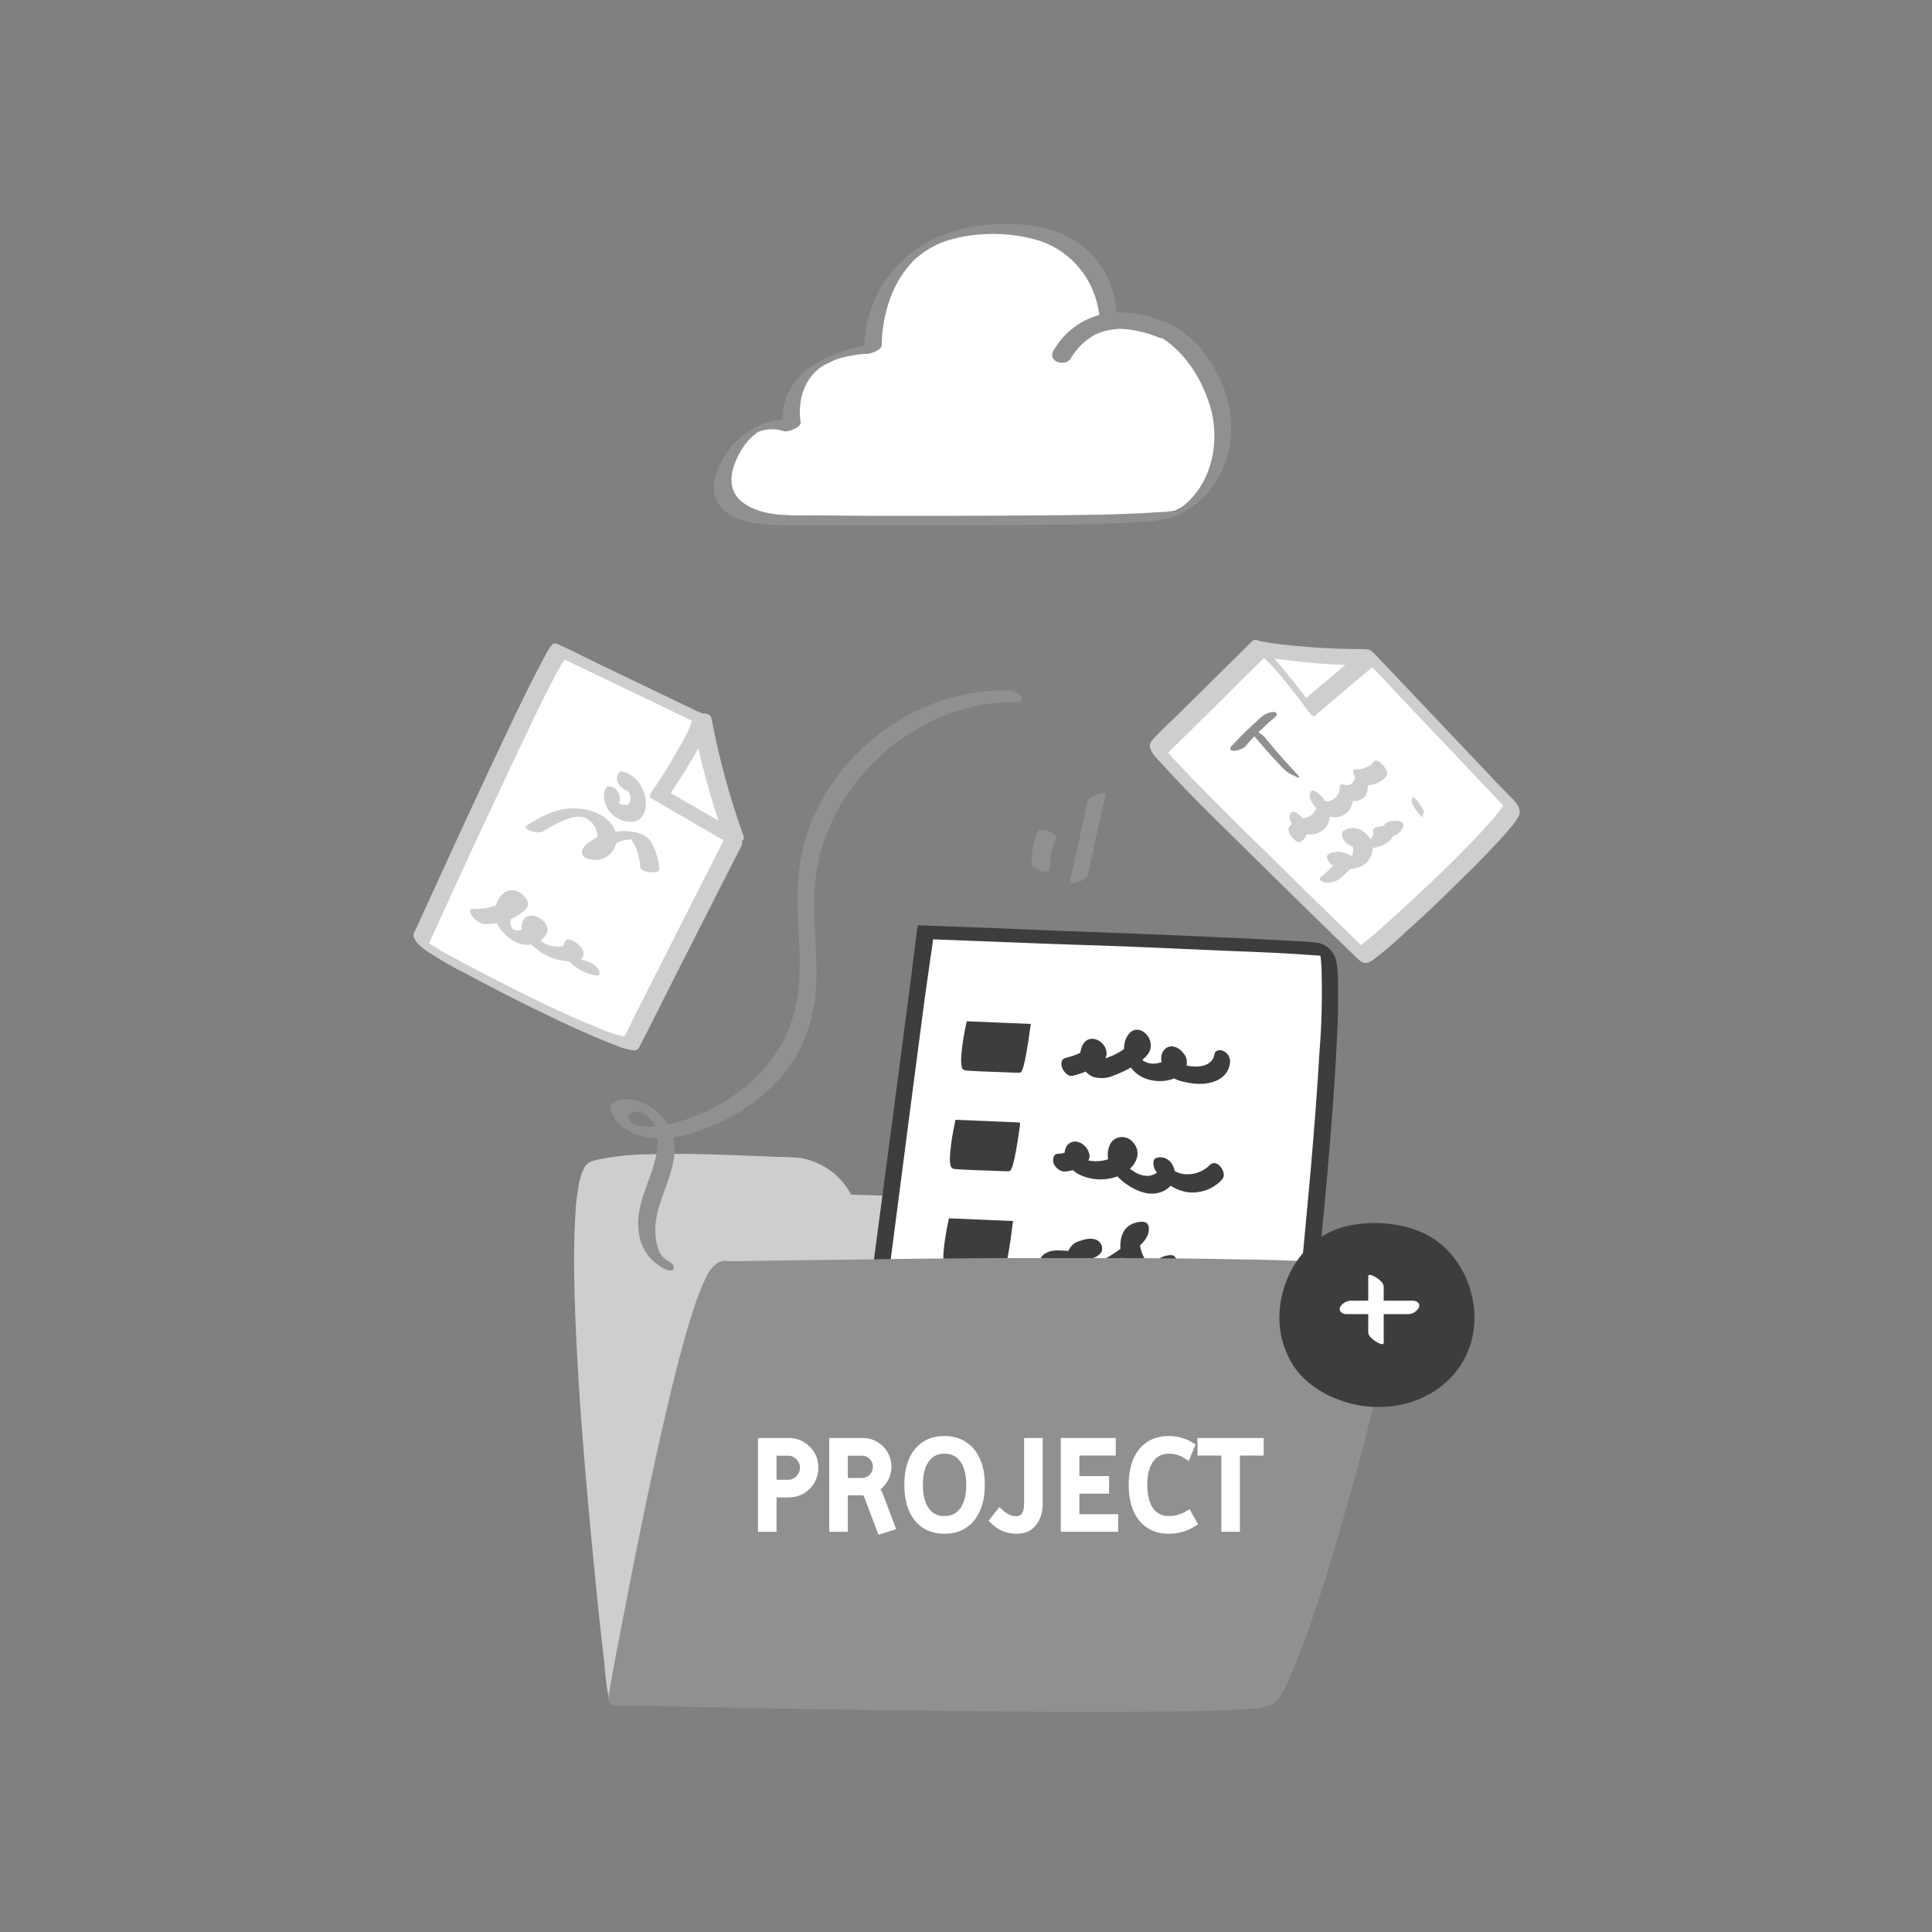 <svg width="240" height="240" viewBox="0 0 240 240" fill="none" xmlns="http://www.w3.org/2000/svg">
<rect x="0" y="0" width="240" height="240" fill="#808080" stroke="none"/>
<path d="M76.704 210.911C76.704 210.911 68.928 146.255 74.448 144.623C79.968 142.991 94.752 144.143 99.024 144.143C103.296 144.143 105.024 148.799 105.024 148.799C105.024 148.799 143.856 150.047 146.64 150.815C149.424 151.583 137.904 210.911 137.904 210.911H76.704Z" fill="#CECECE"/>
<path d="M77.808 211.2C77.712 210.24 77.568 209.28 77.472 208.272C77.184 205.728 76.896 203.184 76.656 200.64C76.272 197.04 75.936 193.44 75.6 189.84C75.216 185.712 74.88 181.584 74.544 177.456C74.256 173.376 73.968 169.248 73.776 165.168C73.632 161.664 73.536 158.16 73.584 154.656C73.536 152.208 73.776 149.76 74.256 147.36C74.4 146.688 74.64 146.064 74.976 145.488C75.072 145.344 75.024 145.392 75.168 145.296C75.264 145.248 75.312 145.2 75.408 145.152C75.504 145.104 75.408 145.152 75.36 145.152C75.456 145.104 75.552 145.104 75.648 145.056C75.84 145.008 76.08 144.96 76.272 144.912C76.752 144.816 77.28 144.72 77.76 144.672C82.848 144 88.08 144.288 93.168 144.48C95.184 144.576 97.2 144.672 99.264 144.72C99.696 144.72 100.128 144.72 100.56 144.816C100.704 144.864 100.848 144.912 100.944 144.96C101.136 145.056 101.328 145.2 101.52 145.296C102.576 146.16 103.392 147.264 103.92 148.56C104.112 149.136 105.264 149.376 105.744 149.376L111.744 149.568C116.256 149.712 120.72 149.904 125.232 150.048C129.936 150.24 134.592 150.432 139.296 150.72C141.024 150.816 142.752 150.912 144.48 151.056L145.44 151.152H145.632L146.016 151.2C146.208 151.2 146.4 151.248 146.592 151.248L146.832 151.296C147.12 151.344 146.64 151.248 146.784 151.296C146.4 151.152 146.016 151.008 145.728 150.768C145.824 150.864 145.728 150.816 145.728 150.72C145.728 150.816 145.824 150.912 145.824 151.008C145.92 151.296 145.92 151.632 145.968 151.92C146.016 152.976 145.968 154.032 145.872 155.088C145.632 158.592 145.104 162.144 144.624 165.6C143.952 170.16 143.232 174.72 142.464 179.28C141.696 183.936 140.88 188.544 140.016 193.2C139.344 196.944 138.624 200.688 137.952 204.432C137.568 206.4 137.184 208.32 136.8 210.288C136.8 210.384 136.752 210.48 136.752 210.528L137.184 210.384H83.568C81.072 210.384 78.576 210.336 76.128 210.384H76.032C75.6 210.384 75.504 210.624 75.84 210.912C76.32 211.248 76.848 211.488 77.424 211.488H131.04C133.536 211.488 136.032 211.536 138.48 211.488H138.576C138.672 211.488 138.96 211.488 139.008 211.344C139.296 209.952 139.536 208.56 139.776 207.216C140.448 203.712 141.072 200.256 141.744 196.752C142.608 192.144 143.424 187.584 144.192 182.976C145.008 178.272 145.776 173.568 146.496 168.864C147.072 165.072 147.6 161.232 147.984 157.392C148.08 156.096 148.224 154.848 148.224 153.552C148.272 152.832 148.224 152.112 147.984 151.44C147.552 150.48 146.208 150.336 145.248 150.24C143.856 150.096 142.512 150 141.12 149.904C136.704 149.616 132.288 149.424 127.92 149.232C123.072 149.04 118.272 148.848 113.424 148.656L104.736 148.368H104.304L106.128 149.232C105.552 147.84 104.64 146.592 103.44 145.632C102.288 144.72 100.896 144.096 99.456 143.856C98.496 143.76 97.584 143.712 96.624 143.712C91.536 143.52 86.4 143.232 81.312 143.376C78.96 143.376 76.608 143.568 74.256 144.048C73.44 144.24 72.912 144.384 72.528 145.152C72.192 145.872 71.952 146.64 71.856 147.408C71.664 148.56 71.52 149.712 71.472 150.912C71.28 154.176 71.28 157.44 71.376 160.704C71.472 164.736 71.712 168.768 71.952 172.8C72.24 177.072 72.576 181.344 72.96 185.616C73.296 189.504 73.68 193.392 74.064 197.28C74.352 200.256 74.688 203.232 75.024 206.16C75.168 207.6 75.264 209.136 75.552 210.576C75.552 210.624 75.552 210.72 75.552 210.768C75.648 211.2 77.904 211.728 77.808 211.2Z" fill="#CECECE"/>
<path d="M125.376 85.775C114.768 85.439 104.544 92.495 100.704 102.335C99.696 104.927 99.168 107.711 99.072 110.495C98.976 114.047 99.456 117.551 99.312 121.103C99.264 124.127 98.496 127.151 97.056 129.791C95.664 132.143 93.84 134.159 91.632 135.743C89.184 137.519 86.4 138.863 83.424 139.583C82.176 139.967 80.832 140.063 79.536 139.871C79.296 139.823 79.056 139.775 78.864 139.679C78.864 139.679 78.48 139.487 78.672 139.583C78.432 139.487 78.672 139.631 78.528 139.487C78.384 139.391 78.288 139.295 78.24 139.151C78.096 138.911 78.048 138.623 78.048 138.335L77.904 138.575C78.72 137.903 79.92 137.999 80.592 138.767C80.64 138.815 80.64 138.815 80.688 138.863C81.792 140.111 81.84 141.743 81.552 143.327C80.928 146.735 78.72 149.759 79.392 153.359C79.68 155.135 80.784 156.671 82.368 157.535C82.656 157.679 83.424 158.063 83.664 157.631C83.904 157.199 83.136 156.671 82.896 156.575C81.648 155.903 81.408 154.031 81.408 152.687C81.408 150.719 82.224 148.895 82.848 147.071C83.472 145.247 84.192 142.991 83.568 140.975C82.944 139.247 81.648 137.807 79.92 137.039C79.152 136.655 78.288 136.511 77.424 136.559C77.088 136.607 76.704 136.703 76.416 136.847C75.984 137.087 75.792 137.279 75.888 137.759C76.176 139.439 77.76 140.495 79.248 140.975C82.56 142.127 86.352 140.831 89.376 139.439C92.784 137.903 95.712 135.599 97.968 132.623C100.416 129.263 101.376 125.375 101.424 121.247C101.472 116.687 100.704 112.079 101.568 107.519C102.24 104.015 103.728 100.703 105.84 97.871C110.016 92.111 116.64 87.983 123.792 87.311C124.656 87.215 125.568 87.215 126.432 87.215C126.912 87.215 127.104 86.927 126.816 86.543C126.48 86.111 125.952 85.823 125.376 85.775Z" fill="#909090"/>
<path d="M114.912 115.919C114.912 115.919 161.52 117.599 164.496 118.079C167.472 118.559 160.176 181.919 160.176 181.919L106.848 177.551L114.912 115.919Z" fill="white"/>
<path d="M115.824 116.687L122.112 116.927C126.96 117.119 131.76 117.311 136.608 117.455C141.984 117.647 147.312 117.887 152.688 118.127C156.384 118.271 160.176 118.415 163.776 118.703C164.208 118.751 164.592 118.751 165.024 118.799C165.264 118.847 165.456 118.895 165.024 118.751C164.688 118.607 164.4 118.415 164.112 118.127L163.92 117.935C163.776 117.743 163.872 117.791 163.872 117.935C163.872 118.079 163.872 117.839 163.872 117.983C163.872 118.127 163.92 118.127 163.92 118.175C163.968 118.367 164.016 118.559 164.016 118.703C164.112 119.183 164.112 119.663 164.16 120.143C164.256 123.599 164.208 127.055 163.92 130.511C163.632 135.455 163.248 140.399 162.816 145.391C162.336 150.623 161.856 155.903 161.328 161.135C160.896 165.455 160.416 169.823 159.936 174.143C159.696 176.399 159.456 178.703 159.168 180.959C159.168 181.055 159.168 181.151 159.12 181.247L159.36 181.103L154.032 180.671L141.36 179.615L125.904 178.367L112.656 177.263C110.496 177.071 108.336 176.783 106.128 176.735H106.08L107.808 178.079L108.624 171.935L110.544 157.247L112.848 139.487L114.864 124.079L115.584 118.991C115.728 118.175 115.824 117.407 115.92 116.591C115.92 116.543 115.92 116.543 115.92 116.495C115.968 115.967 114 114.863 113.952 115.247L113.184 121.391L111.264 136.079L108.912 153.839L106.896 169.247L106.224 174.287C106.08 175.103 105.984 175.871 105.936 176.687C105.936 176.735 105.936 176.783 105.936 176.783C105.888 177.023 106.464 177.455 106.608 177.551C106.896 177.839 107.28 178.031 107.664 178.127L112.992 178.559L125.664 179.615L141.12 180.863L154.368 181.967C156.528 182.159 158.688 182.447 160.848 182.495H160.944C161.088 182.495 161.184 182.495 161.184 182.351C161.376 180.719 161.568 179.087 161.712 177.455C162.144 173.375 162.576 169.343 163.008 165.263C163.536 160.031 164.064 154.799 164.544 149.615C165.024 144.431 165.456 139.295 165.792 134.111C166.032 130.271 166.272 126.383 166.224 122.495C166.224 121.439 166.176 120.383 165.984 119.327C165.696 118.175 164.784 117.311 163.68 117.119C162.672 116.975 161.568 116.927 160.56 116.879C158.688 116.783 156.864 116.687 154.992 116.591C149.808 116.351 144.576 116.111 139.392 115.919C134.208 115.727 128.928 115.535 123.648 115.295L114.528 114.959H114.096C113.712 114.959 114.48 115.727 114.528 115.775C114.864 116.351 115.296 116.591 115.824 116.687Z" fill="#3D3D3D"/>
<path d="M120.288 127.104C120.288 127.104 119.184 132.624 119.904 132.72C120.624 132.816 126.288 133.008 126.672 133.008C127.056 133.008 127.824 127.392 127.824 127.392L120.288 127.104Z" fill="#3D3D3D"/>
<path d="M126.672 133.247H126C123.408 133.151 120.384 133.055 119.856 132.959C119.76 132.959 119.664 132.863 119.568 132.767C119.04 131.999 119.856 127.871 120.048 127.055L120.096 126.863L128.064 127.199L128.016 127.439C127.248 133.055 126.912 133.247 126.672 133.247ZM120 132.479C120.672 132.575 124.56 132.719 126.048 132.719H126.576C126.816 132.239 127.2 129.839 127.536 127.583L120.48 127.295C120.048 129.599 119.712 132.095 120 132.479Z" fill="#3D3D3D"/>
<path d="M118.944 139.344C118.944 139.344 117.84 144.864 118.56 144.96C119.28 145.056 124.944 145.248 125.328 145.248C125.712 145.248 126.48 139.68 126.48 139.68L118.944 139.344Z" fill="#3D3D3D"/>
<path d="M125.328 145.488H124.656C122.064 145.392 119.04 145.296 118.464 145.2C118.368 145.2 118.272 145.104 118.176 145.008C117.648 144.24 118.464 140.112 118.656 139.296L118.704 139.104L126.672 139.44L126.72 139.68C125.952 145.296 125.568 145.488 125.328 145.488ZM119.136 139.584C118.704 141.888 118.368 144.432 118.656 144.768C119.184 144.864 123.216 144.96 124.704 145.008H125.232C125.472 144.528 125.904 142.128 126.192 139.872L119.136 139.584Z" fill="#3D3D3D"/>
<path d="M118.128 151.583C118.128 151.583 117.024 157.103 117.744 157.199C118.464 157.295 124.128 157.487 124.512 157.487C124.896 157.487 125.664 151.871 125.664 151.871L118.128 151.583Z" fill="#3D3D3D"/>
<path d="M124.512 157.728H123.84C121.248 157.632 118.224 157.536 117.648 157.44C117.552 157.44 117.456 157.344 117.36 157.248C116.832 156.48 117.648 152.352 117.84 151.536L117.888 151.344L125.856 151.68L125.808 151.92C125.136 157.488 124.752 157.728 124.512 157.728ZM117.792 156.96C118.464 157.056 122.4 157.2 123.84 157.2H124.368C124.608 156.72 125.04 154.32 125.328 152.064L118.272 151.776C117.888 154.08 117.552 156.576 117.792 156.96Z" fill="#3D3D3D"/>
<path d="M128.928 103.247C128.4 104.543 128.16 105.935 128.112 107.327C128.112 107.471 128.4 107.711 128.544 107.807C128.784 107.999 129.072 108.095 129.408 108.191C129.648 108.287 129.888 108.287 130.128 108.239C130.32 108.191 130.368 108.143 130.368 107.951C130.368 107.903 130.368 107.807 130.368 107.711V107.855C130.416 106.559 130.704 105.311 131.184 104.111C131.232 103.967 131.088 103.775 130.992 103.679C130.56 103.295 129.984 103.103 129.408 103.055C129.216 103.103 128.976 103.103 128.928 103.247Z" fill="#909090"/>
<path d="M135.12 99.455L132.912 109.535C132.816 109.919 133.728 109.631 133.872 109.583C134.208 109.487 135.024 109.151 135.12 108.767L137.328 98.687C137.424 98.303 136.512 98.591 136.368 98.639C136.032 98.783 135.216 99.071 135.12 99.455Z" fill="#909090"/>
<path d="M133.296 133.631C134.256 133.391 135.12 133.055 135.984 132.575C136.8 132.143 137.664 131.567 137.424 130.511C137.232 129.599 136.176 128.783 135.216 129.119C134.4 129.455 134.16 130.511 134.16 131.327C134.16 132.383 134.784 133.343 135.792 133.775C136.608 134.015 137.52 133.967 138.288 133.631C139.2 133.295 140.112 132.863 140.928 132.335C141.6 131.903 142.512 131.327 142.848 130.511C143.184 129.503 142.704 128.447 141.744 128.015C140.784 127.631 140.064 128.399 139.776 129.263C139.248 130.943 140.256 132.911 141.744 133.727C143.232 134.543 145.536 134.543 146.832 133.343C147.552 132.719 147.648 131.567 147.024 130.847C146.496 130.127 145.488 129.647 144.768 130.271C143.904 131.039 144.24 132.335 144.864 133.151C145.584 134.111 146.736 134.351 147.84 134.543C149.76 134.879 152.448 134.447 152.784 132.095C152.88 131.471 152.592 130.895 152.064 130.607C151.68 130.367 150.96 130.367 150.864 130.943C150.672 132.239 149.328 132.575 148.176 132.479C147.792 132.431 147.456 132.383 147.072 132.335C146.784 132.239 146.496 132.143 146.208 132.095C146.256 132.095 145.92 132.047 146.16 132.143C146.16 132.143 146.256 132.335 146.208 132.191C146.16 131.999 146.016 131.855 145.824 131.759C145.152 131.039 145.632 131.327 145.344 131.471C144.432 131.999 143.184 132.431 142.176 131.855C141.888 131.711 141.696 131.423 141.648 131.135C141.6 130.943 141.6 130.799 141.648 130.607C141.648 130.559 141.792 130.079 141.888 130.127L141.408 129.935C141.312 129.167 141.168 128.927 140.976 129.215C140.928 129.263 140.928 129.311 140.88 129.359C140.784 129.455 140.64 129.551 140.544 129.647C140.256 129.887 139.968 130.079 139.632 130.319C139.008 130.751 138.384 131.087 137.712 131.327C137.424 131.423 137.088 131.567 136.8 131.663C136.656 131.711 136.464 131.759 136.32 131.759C136.224 131.759 136.08 131.711 135.984 131.759C135.888 131.807 136.128 132.191 136.224 132.047C136.32 131.903 136.224 131.855 136.224 131.759C136.272 131.615 136.32 131.519 136.32 131.375L136.416 131.231C136.272 131.231 136.128 131.183 136.032 131.087L135.648 130.559L135.696 130.655L135.552 130.079C135.552 129.983 135.504 130.079 135.408 130.127C135.312 130.175 135.168 130.271 135.072 130.319C134.784 130.511 134.496 130.655 134.16 130.799C133.584 131.087 132.96 131.279 132.336 131.423C131.184 131.807 132.288 133.919 133.296 133.631Z" fill="#3D3D3D"/>
<path d="M132.192 145.536C133.344 145.488 134.4 145.008 135.168 144.192C135.36 143.904 135.408 143.52 135.264 143.184C135.072 142.56 134.544 142.032 133.872 141.84C133.296 141.696 132.672 141.984 132.432 142.512C131.808 143.808 132.816 145.2 133.92 145.824C135.888 146.88 138.576 146.736 140.304 145.248C141.312 144.336 141.744 142.992 140.736 141.888C140.16 141.168 139.104 141.024 138.336 141.6C138.096 141.792 137.904 142.08 137.808 142.368C136.8 145.008 139.776 147.504 142.032 148.128C143.28 148.512 144.864 148.176 145.632 147.024C146.064 146.304 146.064 145.392 145.632 144.672C145.248 143.952 144.384 143.568 143.616 143.856C143.088 144.048 143.28 144.96 143.472 145.296C144.336 146.736 145.776 147.792 147.408 148.08C149.04 148.32 150.72 147.744 151.824 146.496C152.544 145.728 151.152 143.808 150.288 144.72C148.848 146.208 146.064 146.4 144.912 144.48L144.768 145.92L144.672 145.968L144.24 145.632C143.856 145.248 144.192 145.152 143.904 145.488C143.808 145.584 143.712 145.68 143.568 145.776C143.328 145.92 143.04 146.016 142.752 146.064C142.032 146.112 141.312 145.872 140.736 145.44C140.304 145.2 139.92 144.816 139.632 144.384C139.536 144.144 139.536 143.904 139.632 143.664C139.68 143.568 139.776 143.52 139.824 143.472H139.872C140.064 143.424 139.968 143.28 139.536 143.088L139.44 142.512C139.44 143.04 138.72 143.52 138.24 143.76C137.712 144.048 137.088 144.192 136.464 144.24C135.888 144.288 135.264 144.192 134.688 144.048C134.592 144.048 133.968 143.712 133.968 143.712C133.968 143.712 134.16 143.952 134.064 144.048C133.968 144 133.824 143.952 133.776 143.856L133.44 143.328L133.488 143.424L133.584 142.416C133.008 142.992 132.192 143.328 131.376 143.328C130.8 143.328 130.752 144.192 130.896 144.576C131.136 145.056 131.616 145.488 132.192 145.536Z" fill="#3D3D3D"/>
<path d="M129.696 156.479L132.48 156.575C133.296 156.671 134.16 156.623 134.976 156.527C135.648 156.383 136.704 156.047 136.896 155.327C136.992 154.847 136.752 154.319 136.32 154.079C135.648 153.695 134.736 153.935 134.064 154.175C133.392 154.367 132.912 154.847 132.672 155.519C132.336 156.911 133.776 157.679 134.976 157.679C136.8 157.727 138.576 156.767 140.064 155.807C141.168 155.135 142.896 153.983 142.704 152.447C142.56 151.439 141.36 151.775 140.688 152.015C140.016 152.303 139.536 152.879 139.344 153.551C139.008 154.703 139.152 155.951 139.776 157.007C140.544 158.399 142.08 159.167 143.664 158.927C144.528 158.783 145.536 158.495 146.016 157.727C146.4 157.199 146.352 156.479 145.872 156.047C145.44 155.663 143.856 156.191 143.664 156.671C143.136 158.063 145.2 158.831 146.208 159.119C147.744 159.503 149.376 159.455 150.864 158.927C151.104 158.831 152.016 158.591 151.92 158.207C151.824 157.823 150.864 158.111 150.672 158.159C149.76 158.447 148.8 158.399 147.936 158.111C147.216 157.871 145.584 157.199 145.968 156.239L143.76 156.863C144 157.103 144.096 157.439 143.952 157.775C143.904 157.871 143.904 157.967 143.856 158.015C143.664 158.255 143.808 158.207 144.288 157.967C144.096 157.871 143.904 157.823 143.712 157.775C143.04 157.487 142.512 156.959 142.176 156.335C141.84 155.711 141.6 155.039 141.6 154.319C141.6 153.935 141.6 153.599 141.696 153.263C141.744 152.927 141.888 152.591 142.08 152.303L141.312 152.639L141.456 152.591L140.4 152.687L140.544 152.735L140.352 152.591C141.168 153.887 139.296 155.087 138.432 155.663C137.568 156.239 136.272 157.151 135.36 155.999C135.216 155.807 135.072 155.567 135.072 155.279C135.072 154.991 135.216 154.847 135.264 154.559C135.456 154.319 135.312 154.367 134.784 154.607C134.256 154.607 134.112 154.703 134.352 154.799C134.4 154.895 134.544 154.943 134.592 155.039C134.736 155.279 134.64 155.423 134.736 155.615C134.736 155.663 134.688 155.711 134.688 155.759L135.504 155.471C135.36 155.471 135.168 155.471 135.024 155.471L133.872 155.423L131.328 155.327C130.752 155.327 130.176 155.471 129.696 155.807C129.168 156.239 129.168 156.479 129.696 156.479Z" fill="#3D3D3D"/>
<path d="M87.264 89.327L69.504 80.831C68.736 80.447 52.56 116.111 52.176 116.879C51.792 117.647 77.712 130.847 78.384 129.455C79.056 128.063 91.248 104.111 91.248 104.111C88.56 99.935 87.264 89.327 87.264 89.327Z" fill="white"/>
<path d="M86.928 88.511L74.448 82.511C72.72 81.695 71.04 80.783 69.264 80.015C68.832 79.823 68.64 79.967 68.4 80.303C68.064 80.783 67.776 81.311 67.536 81.791C65.184 86.159 63.12 90.719 60.96 95.231C58.512 100.463 56.112 105.647 53.712 110.927L51.648 115.439L51.408 115.919C51.408 115.967 51.36 116.015 51.36 116.063V116.111C51.456 115.871 51.36 116.111 51.36 116.159C51.456 117.023 52.32 117.647 52.992 118.127C54.672 119.231 56.4 120.239 58.176 121.103C60.768 122.495 63.36 123.839 66 125.135C68.544 126.383 71.136 127.631 73.728 128.735C74.736 129.167 75.792 129.599 76.8 129.983C77.376 130.223 78 130.367 78.624 130.463C79.056 130.511 79.248 130.415 79.44 130.031L80.4 128.159L83.856 121.295L91.344 106.559L92.112 105.071C92.256 104.783 92.208 104.399 91.968 104.159C91.584 103.535 91.296 102.863 91.008 102.143C89.712 98.879 89.04 95.375 88.512 91.919C88.416 91.247 88.32 90.575 88.224 89.903C88.176 89.375 87.6 88.895 87.168 88.607C86.928 88.415 86.4 88.223 86.448 88.703C86.88 92.591 87.696 96.431 88.896 100.127C89.328 101.471 89.904 102.719 90.624 103.919L90.48 103.247L85.968 112.127C83.616 116.735 81.312 121.343 78.96 125.951L78 127.919C77.904 128.111 77.808 128.303 77.712 128.495C77.616 128.687 77.52 128.735 77.664 128.687C77.616 128.687 77.568 128.735 77.52 128.735C77.328 128.735 77.616 128.783 77.376 128.735C77.136 128.687 76.896 128.639 76.656 128.543C75.936 128.351 75.216 128.063 74.544 127.775C69.84 125.903 65.328 123.647 60.864 121.343C58.8 120.287 56.736 119.183 54.72 118.079L54.576 117.983C54.432 117.935 54.72 118.079 54.576 117.983L54.288 117.791L53.808 117.503C53.52 117.311 53.232 117.167 52.944 116.975L52.656 116.783L52.512 116.687C52.416 116.639 52.8 116.879 52.608 116.735C52.416 116.591 52.752 116.879 52.656 116.783C52.896 117.023 53.04 117.359 53.136 117.695C53.136 117.791 53.088 117.839 53.136 117.647V117.599C53.136 117.551 53.184 117.503 53.184 117.455C53.28 117.311 53.328 117.167 53.376 117.023L54.048 115.535C54.816 113.807 55.632 112.127 56.4 110.399C58.608 105.551 60.864 100.751 63.12 95.951C65.04 91.919 66.912 87.839 68.976 83.903C69.264 83.423 69.504 82.895 69.792 82.415C69.888 82.271 70.272 81.887 70.272 81.791C70.224 81.935 69.696 81.599 69.888 81.791C69.936 81.839 70.032 81.887 70.08 81.887L70.848 82.271L73.44 83.519L86.64 89.855L87.552 90.287C87.984 90.479 88.176 90.239 87.984 89.855C87.888 89.183 87.456 88.751 86.928 88.511Z" fill="#CECECE"/>
<path d="M81.984 98.735C81.984 98.735 86.832 91.631 87.264 89.327C88.224 94.367 89.568 99.311 91.296 104.111L81.984 98.735Z" fill="white"/>
<path d="M83.04 98.927C83.904 97.631 84.768 96.335 85.536 95.039C86.16 93.983 86.784 92.927 87.36 91.871C87.84 91.103 88.176 90.287 88.416 89.375L86.064 89.519C86.976 94.559 88.32 99.503 90.096 104.303L92.256 103.679L84.096 98.975L82.944 98.303C82.416 98.015 81.792 98.015 81.264 98.255C80.928 98.399 80.448 98.927 80.976 99.215L89.088 103.919L90.24 104.591C90.672 104.831 91.152 104.879 91.632 104.735C91.872 104.687 92.544 104.351 92.4 103.967C90.672 99.167 89.328 94.223 88.368 89.183C88.224 88.319 86.16 88.559 86.016 89.327C85.776 90.191 85.44 90.959 85.008 91.727C84.48 92.735 83.856 93.743 83.28 94.751C82.512 96.047 81.696 97.295 80.832 98.543C80.256 99.503 82.608 99.599 83.04 98.927Z" fill="#CECECE"/>
<path d="M60.048 114.767C61.344 114.863 62.688 114.623 63.84 113.999C64.368 113.711 64.896 113.375 65.328 112.943C65.904 112.319 65.472 111.599 64.896 111.119C63.792 110.159 62.544 110.543 61.872 111.791C61.248 112.943 61.344 114.335 62.16 115.391C62.928 116.495 64.32 117.455 65.712 117.359C66.24 117.311 66.768 117.119 67.2 116.783C67.632 116.495 68.112 115.871 68.016 115.295C67.728 113.999 65.472 112.943 64.896 114.575C64.416 115.919 65.808 117.263 66.768 117.983C67.968 118.943 69.456 119.423 70.992 119.423C71.568 119.423 72.432 119.327 72.48 118.559C72.528 117.695 71.52 116.927 70.8 116.735C70.656 116.687 70.368 116.639 70.272 116.783C69.648 117.695 70.176 118.847 70.848 119.567C71.712 120.383 72.768 120.959 73.92 121.151C74.4 121.247 74.592 121.007 74.4 120.575C74.112 120.047 73.68 119.663 73.104 119.471C72.672 119.375 72.288 119.183 71.904 119.087C72.096 119.279 72.096 119.327 72 119.183C71.952 119.087 71.952 118.991 71.904 118.895C71.904 118.655 71.952 118.463 72.096 118.271L71.568 118.319L71.712 118.367L70.944 117.935L71.04 118.031L70.512 117.359C70.608 117.551 69.264 117.599 69.168 117.599C68.64 117.551 68.16 117.455 67.68 117.215C67.392 117.071 67.104 116.831 66.912 116.591C66.768 116.399 66.72 116.159 66.816 115.919C66.864 115.775 66.912 115.679 67.008 115.535C67.248 115.295 67.296 115.535 66.912 115.247L66.096 114.383L66.144 114.527L66.048 114.143C66.048 115.007 64.272 116.111 63.648 115.343C63.264 114.863 63.408 113.951 63.648 113.423C63.792 113.087 64.416 112.079 64.896 112.223L64.128 111.791C63.936 111.119 63.696 110.975 63.456 111.263C63.36 111.359 63.264 111.455 63.168 111.503C63.072 111.551 62.88 111.743 62.736 111.839C61.584 112.655 60.192 112.991 58.752 112.895C58.224 112.847 58.416 113.471 58.608 113.759C58.992 114.287 59.472 114.623 60.048 114.767Z" fill="#CECECE"/>
<path d="M67.44 103.294C68.4 102.67 69.36 102.142 70.416 101.758C71.232 101.47 72.24 101.23 73.008 101.758C73.776 102.238 74.256 103.102 74.208 104.062C74.16 104.878 73.632 105.838 72.816 106.03L74.688 106.414C74.352 106.03 75.744 105.166 75.936 105.022C76.56 104.638 77.232 104.398 78 104.302C78.144 104.302 78.288 104.302 78.384 104.254C78.624 104.254 78.624 104.254 78.48 104.254C78.336 104.254 78.336 104.254 78.48 104.35C78.624 104.686 78.864 104.974 79.008 105.31C79.296 106.078 79.488 106.894 79.536 107.71C79.584 108.43 81.936 108.574 81.888 108.046C81.84 106.846 81.504 105.646 80.88 104.59C80.112 103.438 78.528 103.198 77.232 103.246C76.032 103.294 74.832 103.582 73.824 104.206C73.152 104.638 71.712 105.502 72.528 106.414C72.912 106.798 73.92 106.894 74.4 106.798C75.648 106.558 76.56 105.502 76.608 104.254C76.656 102.958 75.696 101.854 74.64 101.23C73.152 100.462 71.472 100.222 69.84 100.558C68.256 100.846 66.816 101.662 65.472 102.526C65.04 102.766 65.52 103.054 65.808 103.198C66.192 103.342 67.008 103.534 67.44 103.294Z" fill="#CECECE"/>
<path d="M75.264 97.918C75.024 98.35 74.976 98.831 75.072 99.311C75.168 99.934 75.408 100.463 75.84 100.943C76.512 101.711 77.52 102.143 78.576 102.095C79.584 102.047 80.112 101.087 80.208 100.223C80.304 99.359 80.112 98.495 79.68 97.727C79.2 96.814 78.384 96.142 77.424 95.855C76.896 95.71 76.56 96.287 76.656 96.766C76.704 97.343 77.088 97.871 77.664 98.111L77.808 98.159C77.952 98.207 77.76 98.111 77.712 98.111C77.808 98.159 77.904 98.207 77.952 98.254L78.048 98.302C78.192 98.398 77.856 98.159 77.952 98.254L78.144 98.447C78.24 98.543 78.048 98.35 78.048 98.35C78.096 98.398 78.144 98.447 78.144 98.447C78.144 98.495 78.24 98.638 78.288 98.638C78.336 98.638 78.096 98.35 78.192 98.543C78.192 98.591 78.24 98.638 78.24 98.638L78.288 98.782C78.288 98.782 78.192 98.447 78.24 98.638C78.24 98.734 78.288 98.782 78.336 98.879C78.384 99.07 78.336 98.782 78.288 98.782C78.24 98.782 78.288 98.879 78.336 98.927C78.336 99.022 78.336 99.118 78.336 99.215C78.336 99.166 78.336 98.927 78.336 99.118C78.336 99.166 78.336 99.215 78.336 99.263C78.336 99.311 78.336 99.359 78.336 99.406C78.336 99.743 78.624 99.983 78.96 99.983C79.296 99.983 79.536 99.695 79.536 99.359C79.536 99.022 79.248 98.782 78.912 98.782C78.624 98.782 78.336 99.022 78.336 99.359C78.288 99.454 78.288 99.55 78.24 99.599C78.24 99.647 78.192 99.695 78.192 99.743C78.144 99.886 78.288 99.647 78.192 99.743C78.144 99.838 78.048 99.886 78 99.983L78.192 99.838C78.096 99.886 78 99.934 77.904 99.983L78.096 99.934C78 99.934 77.904 99.983 77.808 99.983C77.76 99.983 77.52 99.983 77.664 99.983H77.52L77.28 99.934L77.088 99.886L76.992 99.838C77.136 99.886 77.136 99.886 77.04 99.838C76.944 99.79 76.944 99.79 76.896 99.743L76.8 99.695C76.944 99.79 76.944 99.79 76.896 99.743C76.848 99.695 76.656 99.55 76.8 99.695C76.944 99.838 76.8 99.647 76.752 99.647C76.848 99.838 76.896 99.886 76.848 99.743C76.848 99.695 76.8 99.695 76.8 99.647L76.896 99.838C76.896 99.79 76.848 99.743 76.848 99.743C76.8 99.55 76.896 100.031 76.848 99.743C76.8 99.55 76.8 99.983 76.848 99.79V99.695C76.8 99.838 76.8 99.886 76.848 99.79C76.896 99.695 76.896 99.647 76.944 99.599C77.04 99.359 77.04 99.07 76.944 98.782C76.848 98.495 76.704 98.207 76.464 98.014C76.272 97.823 76.032 97.727 75.792 97.727C75.552 97.582 75.36 97.727 75.264 97.918Z" fill="#CECECE"/>
<path d="M156.384 80.543L143.808 93.023C143.232 93.599 168.576 118.079 169.152 118.655C169.728 119.231 188.736 101.231 187.776 100.223C186.816 99.215 170.16 81.647 170.16 81.647C165.744 82.655 156.384 80.543 156.384 80.543Z" fill="white"/>
<path d="M155.568 79.631L146.688 88.415C145.488 89.615 144.144 90.767 143.04 92.063C142.272 92.927 143.808 94.319 144.384 94.943C147.36 98.255 150.576 101.375 153.744 104.495C157.44 108.143 161.136 111.791 164.88 115.439L168.144 118.607C168.384 118.847 168.624 119.087 168.912 119.327C169.584 119.855 170.064 119.615 170.64 119.183C172.032 118.127 173.328 117.023 174.576 115.823C176.544 114.047 178.512 112.223 180.384 110.351C182.208 108.575 184.032 106.799 185.76 104.927C186.384 104.255 187.056 103.535 187.632 102.815C188.064 102.383 188.4 101.855 188.688 101.327C189.168 100.175 187.728 99.119 187.008 98.351C185.424 96.719 183.888 95.039 182.304 93.407C178.848 89.759 175.392 86.111 171.936 82.463L170.832 81.311C170.64 81.119 170.448 80.927 170.256 80.783C169.824 80.543 169.392 80.735 168.912 80.783C168.576 80.831 168.192 80.879 167.856 80.879C164.64 81.071 161.328 80.543 158.208 79.967C157.584 79.871 156.912 79.727 156.288 79.583C155.808 79.487 155.424 79.727 155.52 80.255C155.664 80.831 156.096 81.311 156.672 81.503C158.496 81.935 160.32 82.223 162.144 82.463C164.976 82.847 168.048 83.231 170.88 82.607L169.728 82.079L175.824 88.559C179.04 91.919 182.208 95.279 185.376 98.639C185.856 99.119 186.288 99.599 186.768 100.127C186.912 100.271 187.008 100.415 187.152 100.559C187.2 100.607 187.2 100.655 187.248 100.655C187.056 100.415 186.912 100.127 186.864 99.791C186.816 99.839 186.768 99.935 186.768 100.031C186.768 100.127 186.672 100.223 186.624 100.271L186.528 100.415C186.576 100.319 186.576 100.367 186.48 100.463C186.048 101.039 185.568 101.615 185.088 102.143C182.064 105.551 178.752 108.719 175.44 111.791C173.952 113.183 172.416 114.575 170.88 115.919C170.352 116.351 169.872 116.783 169.296 117.215C169.104 117.359 168.96 117.455 168.768 117.599C168.576 117.743 168.912 117.599 168.768 117.599C168.624 117.599 168.768 117.599 168.864 117.599C169.632 117.743 170.064 118.415 169.632 117.983C169.536 117.887 169.44 117.791 169.344 117.695L168.288 116.639C167.088 115.487 165.888 114.287 164.688 113.135C161.28 109.823 157.92 106.463 154.512 103.151C151.632 100.271 148.752 97.439 145.968 94.463C145.584 94.079 145.248 93.647 144.912 93.263L144.72 93.071C144.624 92.975 144.96 93.359 144.768 93.119C144.72 93.071 144.72 93.023 144.672 92.975C144.768 93.119 144.816 93.215 144.816 93.359C144.816 93.359 144.816 93.983 144.672 93.935L144.72 93.887C144.768 93.839 144.816 93.791 144.864 93.743L145.392 93.215L147.216 91.439L156.576 82.175L157.248 81.503C157.92 80.735 156.288 78.959 155.568 79.631Z" fill="#CECECE"/>
<path d="M162.72 87.887C162.72 87.887 158.16 81.647 156.384 80.543C160.944 81.263 165.552 81.599 170.112 81.599L162.72 87.887Z" fill="white"/>
<path d="M162.816 87.455C161.952 86.303 161.088 85.151 160.176 84.047C159.456 83.135 158.688 82.223 157.92 81.407C157.344 80.735 156.672 80.111 155.952 79.631L156.912 81.599C161.472 82.319 166.08 82.703 170.64 82.655L169.44 80.639L162.048 86.879C161.616 87.263 163.008 89.183 163.344 88.895L170.736 82.655C171.12 82.319 169.968 80.639 169.536 80.639C164.928 80.639 160.32 80.303 155.808 79.583C155.424 79.535 155.808 80.303 155.856 80.399C156.048 80.879 156.384 81.263 156.768 81.599C157.008 81.743 157.248 81.935 157.44 82.127C157.68 82.367 157.968 82.655 158.256 82.991C158.928 83.759 159.552 84.479 160.176 85.295C160.992 86.303 161.808 87.359 162.576 88.415C162.672 88.559 163.152 89.231 163.392 88.895C163.632 88.559 162.96 87.647 162.816 87.455Z" fill="#CECECE"/>
<path d="M168.816 112.656C169.056 112.176 169.344 111.696 169.68 111.264C170.352 110.4 171.12 109.68 171.984 109.008C172.416 108.672 172.896 108.384 173.376 108.144C173.136 108.624 172.848 109.104 172.512 109.536C172.176 109.968 171.84 110.352 171.456 110.736C171.072 111.12 170.688 111.456 170.256 111.792C169.776 112.176 169.344 112.464 168.816 112.656Z" fill="white"/>
<path d="M154.848 92.543C155.376 91.919 155.952 91.343 156.528 90.767C156.816 90.479 157.104 90.239 157.392 89.951L157.872 89.519L158.112 89.327L158.208 89.231C158.016 89.423 158.16 89.279 158.208 89.231C158.352 89.135 158.592 88.943 158.592 88.751C158.592 88.607 158.496 88.463 158.352 88.463C158.112 88.415 157.824 88.463 157.584 88.559C157.296 88.655 157.008 88.799 156.768 88.991C155.472 90.143 154.224 91.343 153.024 92.639C152.928 92.735 152.784 92.927 152.832 93.071C152.88 93.215 153.168 93.263 153.312 93.263C153.6 93.263 153.888 93.167 154.128 93.071C154.464 92.927 154.704 92.783 154.848 92.543Z" fill="#909090"/>
<path d="M155.232 90.719C156.528 92.351 157.92 93.935 159.408 95.471C159.792 95.855 160.272 96.191 160.8 96.383C160.944 96.431 161.184 96.623 161.328 96.575C161.472 96.527 161.376 96.431 161.328 96.383C159.888 94.847 158.496 93.311 157.152 91.631C157.008 91.439 156.816 91.295 156.576 91.151C156.336 90.959 156.048 90.815 155.76 90.719C155.616 90.575 154.944 90.335 155.232 90.719Z" fill="#909090"/>
<path d="M161.616 104.544C162.144 104.208 162.432 103.632 162.432 103.008C162.336 102.144 161.76 101.376 160.992 100.944C160.272 100.56 160.08 101.376 160.272 101.952C160.56 102.768 161.28 103.392 162.096 103.584C163.2 103.872 164.4 103.392 164.976 102.336C165.552 101.088 164.832 99.504 163.872 98.64C163.728 98.496 163.152 98.016 162.912 98.256C162.288 98.928 163.152 100.032 163.632 100.512C164.16 101.04 164.832 101.424 165.6 101.52C166.848 101.616 167.952 100.704 168.048 99.456C168.048 99.312 168.048 99.168 168.048 99.024L167.424 99.264C168.096 99.648 168.912 99.552 169.488 99.024C170.016 98.352 170.064 97.44 169.632 96.72L169.536 97.536C170.544 97.632 171.552 97.2 172.224 96.432C172.752 95.856 171.168 94.08 170.736 94.56C170.16 95.28 169.248 95.616 168.336 95.568C167.952 95.52 168.144 96.24 168.24 96.384C168.528 96.96 167.664 97.776 167.04 97.488C166.8 97.392 166.416 97.344 166.416 97.728C166.464 98.352 166.128 98.976 165.6 99.312C165.36 99.456 165.072 99.552 164.736 99.552C164.592 99.552 164.448 99.504 164.304 99.504C164.208 99.504 164.16 99.456 164.112 99.408C163.872 99.264 163.968 99.456 164.496 100.128L163.536 99.744C163.824 99.984 163.488 99.696 163.488 99.696C163.536 99.84 163.536 100.032 163.536 100.176C163.488 100.56 163.296 100.896 163.056 101.136C162.768 101.376 162.432 101.568 162.048 101.616C161.808 101.664 161.376 101.712 161.184 101.568L161.808 102.24L161.952 102.768L161.568 102.672C161.136 101.712 160.896 101.472 160.8 101.904C160.752 102 160.704 102.096 160.656 102.192C160.512 102.336 160.368 102.48 160.224 102.624C159.552 103.2 161.088 105.024 161.616 104.544Z" fill="#CECECE"/>
<path d="M166.32 109.247C166.656 108.959 167.04 108.671 167.328 108.335C167.664 108.047 167.952 107.759 168.192 107.375C168.672 106.415 167.28 105.983 166.608 105.839C166.224 105.791 165.792 105.791 165.408 105.935C165.216 105.983 164.784 106.175 164.832 106.463C165.024 107.471 166.08 107.903 166.992 107.951C168 108.047 169.248 107.759 169.92 106.991C170.448 106.367 170.64 105.551 170.448 104.735C170.16 103.919 169.536 103.247 168.72 102.959C168.288 102.815 167.856 102.815 167.424 102.959C167.184 103.055 166.704 103.199 166.704 103.535C166.704 105.167 168.864 105.503 170.064 105.407C171.264 105.311 173.424 104.687 173.04 103.055L170.688 103.391C171.072 104.063 172.176 104.063 172.848 103.919C173.568 103.775 174.144 103.295 174.336 102.575C174.624 101.759 172.224 101.759 171.984 102.479C171.936 102.623 171.888 102.767 171.792 102.863C171.6 103.247 171.504 102.911 172.176 102.863L172.8 102.911C172.896 102.911 173.04 103.103 172.896 102.911C172.656 102.527 171.888 102.575 171.552 102.623C171.312 102.671 170.448 102.815 170.544 103.247C170.64 103.535 170.544 103.871 170.352 104.111C170.304 104.207 170.208 104.255 170.112 104.303C169.968 104.351 170.208 104.303 170.016 104.303C169.824 104.303 170.256 104.303 169.92 104.303C170.112 104.303 169.68 104.255 169.776 104.303C169.68 104.303 169.536 104.255 169.488 104.207C169.2 104.015 169.056 103.679 169.056 103.343L167.04 103.871C167.904 104.303 168.288 105.263 168 106.175C167.904 106.415 167.808 106.607 167.664 106.751C167.616 106.799 167.52 106.847 167.472 106.895C167.52 106.847 167.28 106.895 167.424 106.895H167.664C167.712 106.847 167.664 106.895 167.568 106.847C167.376 106.703 167.232 106.511 167.184 106.319L165.408 106.943C165.552 106.991 165.696 106.943 165.792 107.135C165.888 107.327 165.648 107.519 165.504 107.663C165.072 108.095 164.592 108.527 164.112 108.911C163.68 109.247 164.304 109.583 164.592 109.631C165.264 109.679 165.84 109.535 166.32 109.247Z" fill="#CECECE"/>
<path d="M176.688 101.52C176.688 101.472 176.688 101.424 176.688 101.376V101.424C176.688 101.232 176.784 101.088 176.88 100.944C176.88 100.896 176.88 100.848 176.88 100.848C176.832 100.752 176.832 100.704 176.784 100.608C176.736 100.512 176.64 100.368 176.592 100.272C176.544 100.176 176.448 99.984 176.352 99.888C176.208 99.648 176.016 99.408 175.824 99.216L175.68 99.072C175.632 99.024 175.584 98.976 175.536 98.976C175.392 99.168 175.344 99.408 175.344 99.648C175.344 99.696 175.392 99.792 175.44 99.84C175.488 99.936 175.536 100.032 175.584 100.128C175.728 100.416 175.92 100.656 176.112 100.896L176.304 101.136C176.4 101.232 176.496 101.376 176.592 101.472L176.688 101.52C176.736 101.568 176.688 101.568 176.688 101.52Z" fill="#CECECE"/>
<path d="M90 157.631C90 157.631 169.488 156.095 171.744 158.831C174 161.567 160.512 209.231 157.344 210.863C154.176 212.495 76.704 210.863 76.704 210.863C76.704 210.863 86.208 157.679 90 157.631Z" fill="#909090"/>
<mask id="path-35-outside-1_11677_231033" maskUnits="userSpaceOnUse" x="93.689" y="177.916" width="64" height="13" fill="black">
<rect fill="white" x="93.689" y="177.916" width="64" height="13"/>
<path d="M94.689 189.751V179.165H97.974C98.566 179.165 99.1 179.305 99.578 179.585C100.055 179.866 100.434 180.244 100.714 180.722C100.994 181.199 101.134 181.734 101.134 182.325C101.134 182.906 100.994 183.441 100.714 183.929C100.434 184.406 100.055 184.785 99.578 185.065C99.1 185.345 98.566 185.485 97.974 185.485H95.935V189.751H94.689ZM95.935 184.349H97.927C98.291 184.349 98.618 184.261 98.908 184.084C99.209 183.898 99.448 183.649 99.624 183.337C99.811 183.026 99.904 182.689 99.904 182.325C99.904 181.952 99.811 181.614 99.624 181.313C99.448 181.002 99.209 180.758 98.908 180.582C98.618 180.395 98.291 180.302 97.927 180.302H95.935V184.349Z"/>
<path d="M109.444 190L107.903 185.921C107.809 185.662 107.711 185.485 107.607 185.392C107.503 185.288 107.358 185.231 107.171 185.221H104.789V189.751H103.544V179.165H107.171C107.732 179.165 108.24 179.3 108.697 179.57C109.164 179.84 109.532 180.208 109.802 180.675C110.072 181.132 110.207 181.64 110.207 182.201C110.207 182.813 110.041 183.368 109.709 183.866C109.387 184.354 108.967 184.717 108.448 184.956C108.78 185.081 109.013 185.33 109.148 185.703L110.627 189.626L109.444 190ZM104.789 184.131H107.109C107.451 184.131 107.763 184.043 108.043 183.866C108.323 183.69 108.546 183.457 108.712 183.166C108.878 182.865 108.961 182.543 108.961 182.201C108.961 181.848 108.878 181.531 108.712 181.251C108.546 180.961 108.323 180.732 108.043 180.566C107.763 180.39 107.451 180.302 107.109 180.302H104.789V184.131Z"/>
<path d="M117.323 190C115.922 190 114.827 189.512 114.038 188.537C113.26 187.561 112.87 186.202 112.87 184.458C112.87 182.714 113.26 181.355 114.038 180.379C114.827 179.404 115.922 178.916 117.323 178.916C118.257 178.916 119.056 179.139 119.72 179.585C120.395 180.021 120.908 180.654 121.261 181.485C121.625 182.305 121.806 183.296 121.806 184.458C121.806 185.61 121.625 186.601 121.261 187.431C120.908 188.262 120.395 188.9 119.72 189.346C119.056 189.782 118.257 190 117.323 190ZM117.323 188.864C118.34 188.864 119.134 188.474 119.705 187.696C120.275 186.918 120.561 185.838 120.561 184.458C120.561 183.078 120.275 181.998 119.705 181.22C119.134 180.442 118.34 180.052 117.323 180.052C116.316 180.052 115.527 180.442 114.956 181.22C114.396 181.988 114.116 183.067 114.116 184.458C114.116 185.838 114.396 186.918 114.956 187.696C115.527 188.474 116.316 188.864 117.323 188.864Z"/>
<path d="M126.349 190C125.218 190 124.273 189.621 123.516 188.864L124.201 187.992C124.502 188.272 124.824 188.49 125.166 188.646C125.509 188.801 125.846 188.879 126.178 188.879C127.226 188.879 127.75 188.173 127.75 186.762V179.165H128.996V186.762C128.996 187.748 128.757 188.537 128.28 189.128C127.802 189.709 127.159 190 126.349 190Z"/>
<path d="M132.308 189.751V179.165H138.068V180.286H133.553V183.898H137.243V185.018H133.553V188.63H138.379V189.751H132.308Z"/>
<path d="M145.194 190C143.793 190 142.698 189.512 141.909 188.537C141.131 187.561 140.742 186.202 140.742 184.458C140.742 182.714 141.131 181.355 141.909 180.379C142.698 179.404 143.793 178.916 145.194 178.916C146.159 178.916 147.046 179.16 147.856 179.648L147.42 180.691C146.745 180.265 146.003 180.052 145.194 180.052C144.187 180.052 143.398 180.442 142.828 181.22C142.267 181.988 141.987 183.067 141.987 184.458C141.987 185.838 142.267 186.918 142.828 187.696C143.398 188.474 144.187 188.864 145.194 188.864C145.609 188.864 146.024 188.806 146.439 188.692C146.854 188.578 147.233 188.417 147.576 188.21L148.121 189.175C147.228 189.725 146.252 190 145.194 190Z"/>
<path d="M152.249 189.751V180.286H149.291V179.165H156.452V180.286H153.494V189.751H152.249Z"/>
</mask>
<path d="M94.689 189.751V179.165H97.974C98.566 179.165 99.1 179.305 99.578 179.585C100.055 179.866 100.434 180.244 100.714 180.722C100.994 181.199 101.134 181.734 101.134 182.325C101.134 182.906 100.994 183.441 100.714 183.929C100.434 184.406 100.055 184.785 99.578 185.065C99.1 185.345 98.566 185.485 97.974 185.485H95.935V189.751H94.689ZM95.935 184.349H97.927C98.291 184.349 98.618 184.261 98.908 184.084C99.209 183.898 99.448 183.649 99.624 183.337C99.811 183.026 99.904 182.689 99.904 182.325C99.904 181.952 99.811 181.614 99.624 181.313C99.448 181.002 99.209 180.758 98.908 180.582C98.618 180.395 98.291 180.302 97.927 180.302H95.935V184.349Z" fill="white"/>
<path d="M109.444 190L107.903 185.921C107.809 185.662 107.711 185.485 107.607 185.392C107.503 185.288 107.358 185.231 107.171 185.221H104.789V189.751H103.544V179.165H107.171C107.732 179.165 108.24 179.3 108.697 179.57C109.164 179.84 109.532 180.208 109.802 180.675C110.072 181.132 110.207 181.64 110.207 182.201C110.207 182.813 110.041 183.368 109.709 183.866C109.387 184.354 108.967 184.717 108.448 184.956C108.78 185.081 109.013 185.33 109.148 185.703L110.627 189.626L109.444 190ZM104.789 184.131H107.109C107.451 184.131 107.763 184.043 108.043 183.866C108.323 183.69 108.546 183.457 108.712 183.166C108.878 182.865 108.961 182.543 108.961 182.201C108.961 181.848 108.878 181.531 108.712 181.251C108.546 180.961 108.323 180.732 108.043 180.566C107.763 180.39 107.451 180.302 107.109 180.302H104.789V184.131Z" fill="white"/>
<path d="M117.323 190C115.922 190 114.827 189.512 114.038 188.537C113.26 187.561 112.87 186.202 112.87 184.458C112.87 182.714 113.26 181.355 114.038 180.379C114.827 179.404 115.922 178.916 117.323 178.916C118.257 178.916 119.056 179.139 119.72 179.585C120.395 180.021 120.908 180.654 121.261 181.485C121.625 182.305 121.806 183.296 121.806 184.458C121.806 185.61 121.625 186.601 121.261 187.431C120.908 188.262 120.395 188.9 119.72 189.346C119.056 189.782 118.257 190 117.323 190ZM117.323 188.864C118.34 188.864 119.134 188.474 119.705 187.696C120.275 186.918 120.561 185.838 120.561 184.458C120.561 183.078 120.275 181.998 119.705 181.22C119.134 180.442 118.34 180.052 117.323 180.052C116.316 180.052 115.527 180.442 114.956 181.22C114.396 181.988 114.116 183.067 114.116 184.458C114.116 185.838 114.396 186.918 114.956 187.696C115.527 188.474 116.316 188.864 117.323 188.864Z" fill="white"/>
<path d="M126.349 190C125.218 190 124.273 189.621 123.516 188.864L124.201 187.992C124.502 188.272 124.824 188.49 125.166 188.646C125.509 188.801 125.846 188.879 126.178 188.879C127.226 188.879 127.75 188.173 127.75 186.762V179.165H128.996V186.762C128.996 187.748 128.757 188.537 128.28 189.128C127.802 189.709 127.159 190 126.349 190Z" fill="white"/>
<path d="M132.308 189.751V179.165H138.068V180.286H133.553V183.898H137.243V185.018H133.553V188.63H138.379V189.751H132.308Z" fill="white"/>
<path d="M145.194 190C143.793 190 142.698 189.512 141.909 188.537C141.131 187.561 140.742 186.202 140.742 184.458C140.742 182.714 141.131 181.355 141.909 180.379C142.698 179.404 143.793 178.916 145.194 178.916C146.159 178.916 147.046 179.16 147.856 179.648L147.42 180.691C146.745 180.265 146.003 180.052 145.194 180.052C144.187 180.052 143.398 180.442 142.828 181.22C142.267 181.988 141.987 183.067 141.987 184.458C141.987 185.838 142.267 186.918 142.828 187.696C143.398 188.474 144.187 188.864 145.194 188.864C145.609 188.864 146.024 188.806 146.439 188.692C146.854 188.578 147.233 188.417 147.576 188.21L148.121 189.175C147.228 189.725 146.252 190 145.194 190Z" fill="white"/>
<path d="M152.249 189.751V180.286H149.291V179.165H156.452V180.286H153.494V189.751H152.249Z" fill="white"/>
<path d="M94.689 189.751V179.165H97.974C98.566 179.165 99.1 179.305 99.578 179.585C100.055 179.866 100.434 180.244 100.714 180.722C100.994 181.199 101.134 181.734 101.134 182.325C101.134 182.906 100.994 183.441 100.714 183.929C100.434 184.406 100.055 184.785 99.578 185.065C99.1 185.345 98.566 185.485 97.974 185.485H95.935V189.751H94.689ZM95.935 184.349H97.927C98.291 184.349 98.618 184.261 98.908 184.084C99.209 183.898 99.448 183.649 99.624 183.337C99.811 183.026 99.904 182.689 99.904 182.325C99.904 181.952 99.811 181.614 99.624 181.313C99.448 181.002 99.209 180.758 98.908 180.582C98.618 180.395 98.291 180.302 97.927 180.302H95.935V184.349Z" stroke="white" stroke-width="1.061" mask="url(#path-35-outside-1_11677_231033)"/>
<path d="M109.444 190L107.903 185.921C107.809 185.662 107.711 185.485 107.607 185.392C107.503 185.288 107.358 185.231 107.171 185.221H104.789V189.751H103.544V179.165H107.171C107.732 179.165 108.24 179.3 108.697 179.57C109.164 179.84 109.532 180.208 109.802 180.675C110.072 181.132 110.207 181.64 110.207 182.201C110.207 182.813 110.041 183.368 109.709 183.866C109.387 184.354 108.967 184.717 108.448 184.956C108.78 185.081 109.013 185.33 109.148 185.703L110.627 189.626L109.444 190ZM104.789 184.131H107.109C107.451 184.131 107.763 184.043 108.043 183.866C108.323 183.69 108.546 183.457 108.712 183.166C108.878 182.865 108.961 182.543 108.961 182.201C108.961 181.848 108.878 181.531 108.712 181.251C108.546 180.961 108.323 180.732 108.043 180.566C107.763 180.39 107.451 180.302 107.109 180.302H104.789V184.131Z" stroke="white" stroke-width="1.061" mask="url(#path-35-outside-1_11677_231033)"/>
<path d="M117.323 190C115.922 190 114.827 189.512 114.038 188.537C113.26 187.561 112.87 186.202 112.87 184.458C112.87 182.714 113.26 181.355 114.038 180.379C114.827 179.404 115.922 178.916 117.323 178.916C118.257 178.916 119.056 179.139 119.72 179.585C120.395 180.021 120.908 180.654 121.261 181.485C121.625 182.305 121.806 183.296 121.806 184.458C121.806 185.61 121.625 186.601 121.261 187.431C120.908 188.262 120.395 188.9 119.72 189.346C119.056 189.782 118.257 190 117.323 190ZM117.323 188.864C118.34 188.864 119.134 188.474 119.705 187.696C120.275 186.918 120.561 185.838 120.561 184.458C120.561 183.078 120.275 181.998 119.705 181.22C119.134 180.442 118.34 180.052 117.323 180.052C116.316 180.052 115.527 180.442 114.956 181.22C114.396 181.988 114.116 183.067 114.116 184.458C114.116 185.838 114.396 186.918 114.956 187.696C115.527 188.474 116.316 188.864 117.323 188.864Z" stroke="white" stroke-width="1.061" mask="url(#path-35-outside-1_11677_231033)"/>
<path d="M126.349 190C125.218 190 124.273 189.621 123.516 188.864L124.201 187.992C124.502 188.272 124.824 188.49 125.166 188.646C125.509 188.801 125.846 188.879 126.178 188.879C127.226 188.879 127.75 188.173 127.75 186.762V179.165H128.996V186.762C128.996 187.748 128.757 188.537 128.28 189.128C127.802 189.709 127.159 190 126.349 190Z" stroke="white" stroke-width="1.061" mask="url(#path-35-outside-1_11677_231033)"/>
<path d="M132.308 189.751V179.165H138.068V180.286H133.553V183.898H137.243V185.018H133.553V188.63H138.379V189.751H132.308Z" stroke="white" stroke-width="1.061" mask="url(#path-35-outside-1_11677_231033)"/>
<path d="M145.194 190C143.793 190 142.698 189.512 141.909 188.537C141.131 187.561 140.742 186.202 140.742 184.458C140.742 182.714 141.131 181.355 141.909 180.379C142.698 179.404 143.793 178.916 145.194 178.916C146.159 178.916 147.046 179.16 147.856 179.648L147.42 180.691C146.745 180.265 146.003 180.052 145.194 180.052C144.187 180.052 143.398 180.442 142.828 181.22C142.267 181.988 141.987 183.067 141.987 184.458C141.987 185.838 142.267 186.918 142.828 187.696C143.398 188.474 144.187 188.864 145.194 188.864C145.609 188.864 146.024 188.806 146.439 188.692C146.854 188.578 147.233 188.417 147.576 188.21L148.121 189.175C147.228 189.725 146.252 190 145.194 190Z" stroke="white" stroke-width="1.061" mask="url(#path-35-outside-1_11677_231033)"/>
<path d="M152.249 189.751V180.286H149.291V179.165H156.452V180.286H153.494V189.751H152.249Z" stroke="white" stroke-width="1.061" mask="url(#path-35-outside-1_11677_231033)"/>
<path d="M89.952 158.591L93.408 158.543C96.48 158.495 99.504 158.447 102.576 158.399C106.896 158.351 111.216 158.303 115.584 158.255C120.576 158.207 125.52 158.207 130.512 158.159C135.504 158.111 140.448 158.159 145.488 158.207L149.04 158.255H149.664H150.576L152.208 158.303C154.272 158.351 156.336 158.399 158.4 158.447C161.52 158.543 164.64 158.687 167.76 158.975C168.672 159.071 169.536 159.215 170.448 159.359C170.64 159.407 170.16 159.263 170.4 159.359L170.592 159.407C170.688 159.455 170.784 159.503 170.88 159.503C171.024 159.503 170.592 159.311 170.784 159.455C170.832 159.551 170.976 159.599 170.784 159.455C170.688 159.359 170.736 159.359 170.784 159.455C170.688 159.263 170.736 159.215 170.736 159.407C170.736 159.455 170.784 159.551 170.784 159.599C170.784 159.359 170.88 159.887 170.784 159.599C170.784 159.839 170.832 159.983 170.832 160.175C170.832 160.703 170.784 161.279 170.736 161.807C170.688 162.527 170.544 163.247 170.448 163.919C170.304 164.927 170.208 165.407 170.016 166.367C169.152 170.879 168.048 175.391 166.848 179.807C165.552 184.799 164.112 189.791 162.576 194.735C161.328 198.671 160.08 202.607 158.496 206.447C158.256 207.119 157.968 207.743 157.632 208.367C157.584 208.463 157.392 208.847 157.536 208.559L157.344 208.943C157.248 209.135 157.104 209.375 157.008 209.567C156.912 209.759 156.816 209.855 156.72 209.999C156.624 210.143 156.96 209.759 156.768 209.951C156.672 210.047 156.528 210.143 156.864 209.903C156.624 210.047 157.248 209.807 156.912 209.855L156.768 209.903C156.48 209.999 157.056 209.855 156.864 209.903C154.848 210.143 152.832 210.239 150.816 210.335C147.072 210.431 143.376 210.479 139.632 210.479C134.928 210.479 130.224 210.479 125.472 210.479C120.336 210.431 115.248 210.383 110.112 210.335C105.216 210.287 100.752 210.191 95.952 210.143C92.112 210.095 88.272 209.999 84.384 209.951L77.76 209.807H76.896L77.712 210.911C78.048 209.183 78.336 207.455 78.672 205.679C79.44 201.503 80.256 197.279 81.12 193.103C82.128 188.015 83.232 182.927 84.384 177.839C85.392 173.375 86.448 168.911 87.792 164.495C88.224 163.007 88.752 161.519 89.328 160.031C89.424 159.743 89.568 159.503 89.712 159.215C89.808 159.023 89.664 159.311 89.664 159.263C89.664 159.215 89.712 159.167 89.76 159.119L89.952 158.831C90.048 158.639 90.192 158.495 90.288 158.351C90.384 158.207 90.048 158.591 90.24 158.399C90.336 158.303 90.576 158.159 90.192 158.399C90.384 158.255 90.144 158.399 90.048 158.447C90.336 158.495 89.712 158.591 89.952 158.591C90.576 158.543 91.056 158.063 91.152 157.487C91.152 156.863 90.528 156.623 90 156.623C88.944 156.671 88.224 157.679 87.792 158.495C87.168 159.791 86.64 161.087 86.208 162.479C84.816 166.655 83.808 170.927 82.8 175.151C81.6 180.287 80.496 185.471 79.44 190.655C78.528 195.119 77.664 199.631 76.8 204.095C76.368 206.255 75.984 208.463 75.6 210.623V210.719C75.456 211.199 75.744 211.679 76.224 211.823C76.272 211.823 76.368 211.871 76.416 211.871L80.064 211.919C83.28 211.967 86.448 212.063 89.664 212.111C94.176 212.207 98.736 212.255 103.248 212.351C108.336 212.399 113.424 212.495 118.464 212.543C123.552 212.591 128.592 212.639 133.584 212.639C137.856 212.639 142.176 212.639 146.448 212.591C149.328 212.543 152.16 212.495 155.04 212.303C155.856 212.255 156.624 212.159 157.392 211.967C158.16 211.727 158.784 211.199 159.168 210.479C159.84 209.327 160.368 208.127 160.848 206.927C161.568 205.199 162.192 203.423 162.816 201.647C164.448 196.991 165.84 192.287 167.184 187.535C168.576 182.639 169.92 177.695 171.072 172.703C171.936 169.055 172.8 165.311 173.184 161.519C173.28 160.607 173.376 159.551 173.088 158.687C172.8 158.063 172.224 157.679 171.6 157.583C169.392 157.007 166.992 156.911 164.736 156.815C160.896 156.575 157.056 156.479 153.264 156.431C148.416 156.335 143.568 156.287 138.768 156.287C133.632 156.287 128.544 156.287 123.408 156.287C118.608 156.335 113.856 156.335 109.056 156.431C105.216 156.479 101.424 156.527 97.584 156.575L91.008 156.671H90.144C89.52 156.671 89.04 157.151 88.944 157.775C88.8 158.399 89.424 158.591 89.952 158.591Z" fill="#909090"/>
<path d="M167.76 153.264C167.76 153.264 178.56 150.768 181.44 160.224C184.32 169.68 175.248 176.64 165.984 172.608C156.72 168.576 159.408 155.04 167.76 153.264Z" fill="#3D3D3D"/>
<path d="M168.048 154.271C168.24 154.223 168.432 154.175 168.624 154.175L168.96 154.127H168.864L169.104 154.079C169.392 154.031 169.728 154.031 170.016 154.031C170.784 153.983 171.552 154.031 172.32 154.079C172.56 154.079 172.176 154.079 172.416 154.079L172.752 154.127L173.424 154.223C173.856 154.319 174.336 154.415 174.768 154.559L174.912 154.607L175.2 154.703C175.44 154.799 175.632 154.895 175.872 154.991C176.112 155.087 176.304 155.231 176.544 155.327C176.688 155.423 176.88 155.519 177.024 155.663C177.888 156.287 178.608 157.055 179.184 157.919C180.576 160.079 181.104 162.719 180.72 165.263C179.856 170.255 175.056 173.183 170.256 172.607C167.808 172.319 165.264 171.311 163.68 169.583C162.336 168.095 161.52 166.175 161.472 164.159C161.376 162.191 161.808 160.223 162.72 158.447C163.584 156.719 165.024 155.375 166.8 154.607C166.992 154.511 167.184 154.463 167.376 154.415C167.52 154.415 167.808 154.319 168.048 154.271C168.624 154.175 169.008 153.647 168.864 153.071V153.023C168.624 152.447 168 152.159 167.376 152.303C162.528 153.359 159.408 157.871 158.976 162.623C158.736 165.023 159.312 167.423 160.56 169.487C162.096 171.887 164.544 173.375 167.232 174.191C172.944 175.919 179.616 173.855 182.208 168.191C184.56 163.055 182.4 156.239 177.456 153.503C174.576 151.919 170.784 151.583 167.568 152.255L167.376 152.303C166.8 152.399 166.416 152.927 166.56 153.503V153.551C166.848 154.127 167.472 154.415 168.048 154.271Z" fill="#3D3D3D"/>
<path d="M169.968 158.543V165.503C169.968 165.983 170.592 166.463 170.928 166.655C171.072 166.751 171.888 167.231 171.888 166.799V159.839C171.888 159.359 171.264 158.879 170.928 158.687C170.784 158.591 169.968 158.111 169.968 158.543Z" fill="white"/>
<path d="M167.232 163.247H174.816C175.392 163.295 175.968 162.959 176.256 162.431C176.496 161.903 175.968 161.567 175.488 161.567H167.904C167.328 161.567 166.752 161.855 166.464 162.383C166.272 162.911 166.752 163.247 167.232 163.247Z" fill="white"/>
<path d="M97.2 64.608C97.2 64.608 140.832 64.944 145.2 63.984C149.568 63.024 154.752 55.44 149.904 46.512C145.056 37.584 137.664 40.224 137.664 40.224C137.664 40.224 138.288 27.792 123.072 28.416C107.856 29.04 108.48 43.296 108.48 43.296C108.48 43.296 97.008 43.776 98.448 52.992C98.448 52.992 93.12 51.072 90.288 57.84C87.456 64.608 97.2 64.608 97.2 64.608Z" fill="white"/>
<path d="M96.336 65.232C99.504 65.28 102.624 65.28 105.792 65.28C112.32 65.28 118.848 65.28 125.376 65.232C130.848 65.184 136.368 65.184 141.792 64.848C143.904 64.704 145.776 64.464 147.648 63.264C151.296 60.96 153.168 56.688 152.928 52.464C152.736 49.632 151.776 46.944 150.144 44.64C149.04 42.864 147.456 41.424 145.632 40.416C143.424 39.264 140.832 38.976 138.384 39.6C138.192 39.648 137.952 39.744 137.76 39.792L138.72 39.84C138.768 38.256 138.48 36.72 137.904 35.232C136.704 32.112 134.112 29.664 130.896 28.656C128.352 27.888 125.712 27.648 123.12 27.888C120.528 28.032 117.936 28.704 115.584 29.904C110.448 32.544 107.232 37.92 107.376 43.68C107.376 43.728 107.376 43.824 107.376 43.872L109.296 42.72C107.808 42.816 106.32 43.104 104.88 43.584C102.24 44.448 99.456 45.888 98.112 48.384C97.296 49.968 97.008 51.792 97.344 53.568L99.408 52.464C96.048 51.264 92.016 53.52 90.24 56.304C89.136 57.984 87.984 60.528 89.184 62.496C90 63.84 91.584 64.512 93.072 64.896C94.128 65.04 95.232 65.184 96.336 65.232C96.864 65.184 97.392 64.992 97.872 64.608C98.016 64.512 98.544 63.984 98.016 63.984C96 63.984 93.552 63.552 92.016 62.208C90.72 61.056 90.624 59.376 91.2 57.792C91.632 56.544 92.304 55.392 93.216 54.432C93.504 54.192 93.792 53.952 94.08 53.712C94.176 53.664 94.224 53.616 94.32 53.616C94.32 53.616 94.656 53.472 94.416 53.568L94.704 53.472C95.04 53.376 95.376 53.376 95.712 53.328C96.048 53.328 96.336 53.328 96.624 53.376C96.912 53.424 97.152 53.472 97.392 53.568C97.872 53.712 99.552 53.088 99.456 52.464C99.072 49.872 99.84 47.184 101.856 45.696L102.192 45.456C102 45.6 102.336 45.36 102.384 45.36L102.72 45.168C102.48 45.312 102.864 45.072 102.96 45.072C103.056 45.072 103.392 44.88 103.104 44.976L103.44 44.832L103.776 44.688L103.968 44.64C104.256 44.544 103.776 44.688 104.064 44.592C104.352 44.496 104.496 44.448 104.736 44.4L105.072 44.304L105.36 44.256L105.6 44.208L105.888 44.16L106.464 44.064C106.8 44.016 107.088 43.968 107.424 43.968C107.76 43.968 107.328 43.968 107.52 43.968H107.616C108.144 43.968 109.584 43.488 109.536 42.816C109.536 43.056 109.536 42.576 109.536 42.528C109.536 42.192 109.584 41.856 109.584 41.568C109.68 40.512 109.872 39.456 110.16 38.4C110.544 37.008 111.072 35.712 111.84 34.464C112.272 33.792 112.752 33.168 113.28 32.592C113.568 32.256 113.904 31.968 114.24 31.728C114.432 31.584 114.96 31.152 115.104 31.104C115.824 30.624 116.64 30.24 117.456 29.952C118.512 29.616 119.568 29.376 120.672 29.232C123.216 28.896 125.808 29.04 128.256 29.664C131.52 30.432 134.208 32.688 135.6 35.712C136.32 37.296 136.656 38.976 136.656 40.704C136.656 41.136 137.472 40.8 137.616 40.752C137.04 40.944 137.616 40.752 137.76 40.704C137.376 40.8 137.904 40.704 138 40.656C138.24 40.608 138.432 40.608 138.672 40.56C139.152 40.512 139.68 40.512 140.16 40.56C140.832 40.608 141.504 40.752 142.128 40.944C146.304 42.288 149.136 46.464 150.336 50.496C151.536 54.528 150.72 59.472 147.456 62.448C147.264 62.64 147.024 62.832 146.784 62.976C146.544 63.12 146.304 63.264 146.064 63.36C145.872 63.408 146.304 63.264 145.968 63.408L145.776 63.456C145.824 63.456 146.016 63.408 145.776 63.456L145.44 63.504C145.152 63.552 144.864 63.552 144.576 63.6H144.336C144.288 63.6 144.288 63.6 144.24 63.6L143.616 63.648C138.432 63.984 133.2 63.984 128.016 64.032C121.68 64.08 115.296 64.08 108.96 64.08C105.408 64.08 101.808 63.984 98.256 64.032H98.112C97.536 64.08 97.008 64.272 96.576 64.656C96.336 64.704 95.808 65.232 96.336 65.232Z" fill="#909090"/>
<path d="M131.904 44.112C131.904 44.112 135.168 37.152 144.336 41.04L131.904 44.112Z" fill="white"/>
<path d="M133.056 44.448L133.152 44.304C133.008 44.496 133.248 44.064 133.152 44.304C133.2 44.208 133.248 44.112 133.344 44.016C133.488 43.776 133.632 43.584 133.824 43.392C133.92 43.296 134.016 43.152 134.112 43.056L134.304 42.864C134.352 42.816 134.544 42.672 134.352 42.816C134.64 42.528 134.976 42.288 135.264 42.048C135.456 41.952 135.6 41.808 135.792 41.712C135.6 41.808 135.888 41.664 135.936 41.616C135.984 41.568 136.176 41.52 136.272 41.472C137.136 41.088 138.096 40.896 139.056 40.848C140.784 40.896 142.416 41.28 144 41.952C144.576 42.144 145.248 41.904 145.536 41.328C145.776 40.704 145.296 40.272 144.768 40.032C141.888 38.832 138.672 38.304 135.696 39.408C134.016 40.032 132.528 41.184 131.472 42.624C131.232 42.96 130.992 43.344 130.8 43.68C130.176 45.024 132.528 45.6 133.056 44.448Z" fill="#909090"/>
</svg>

